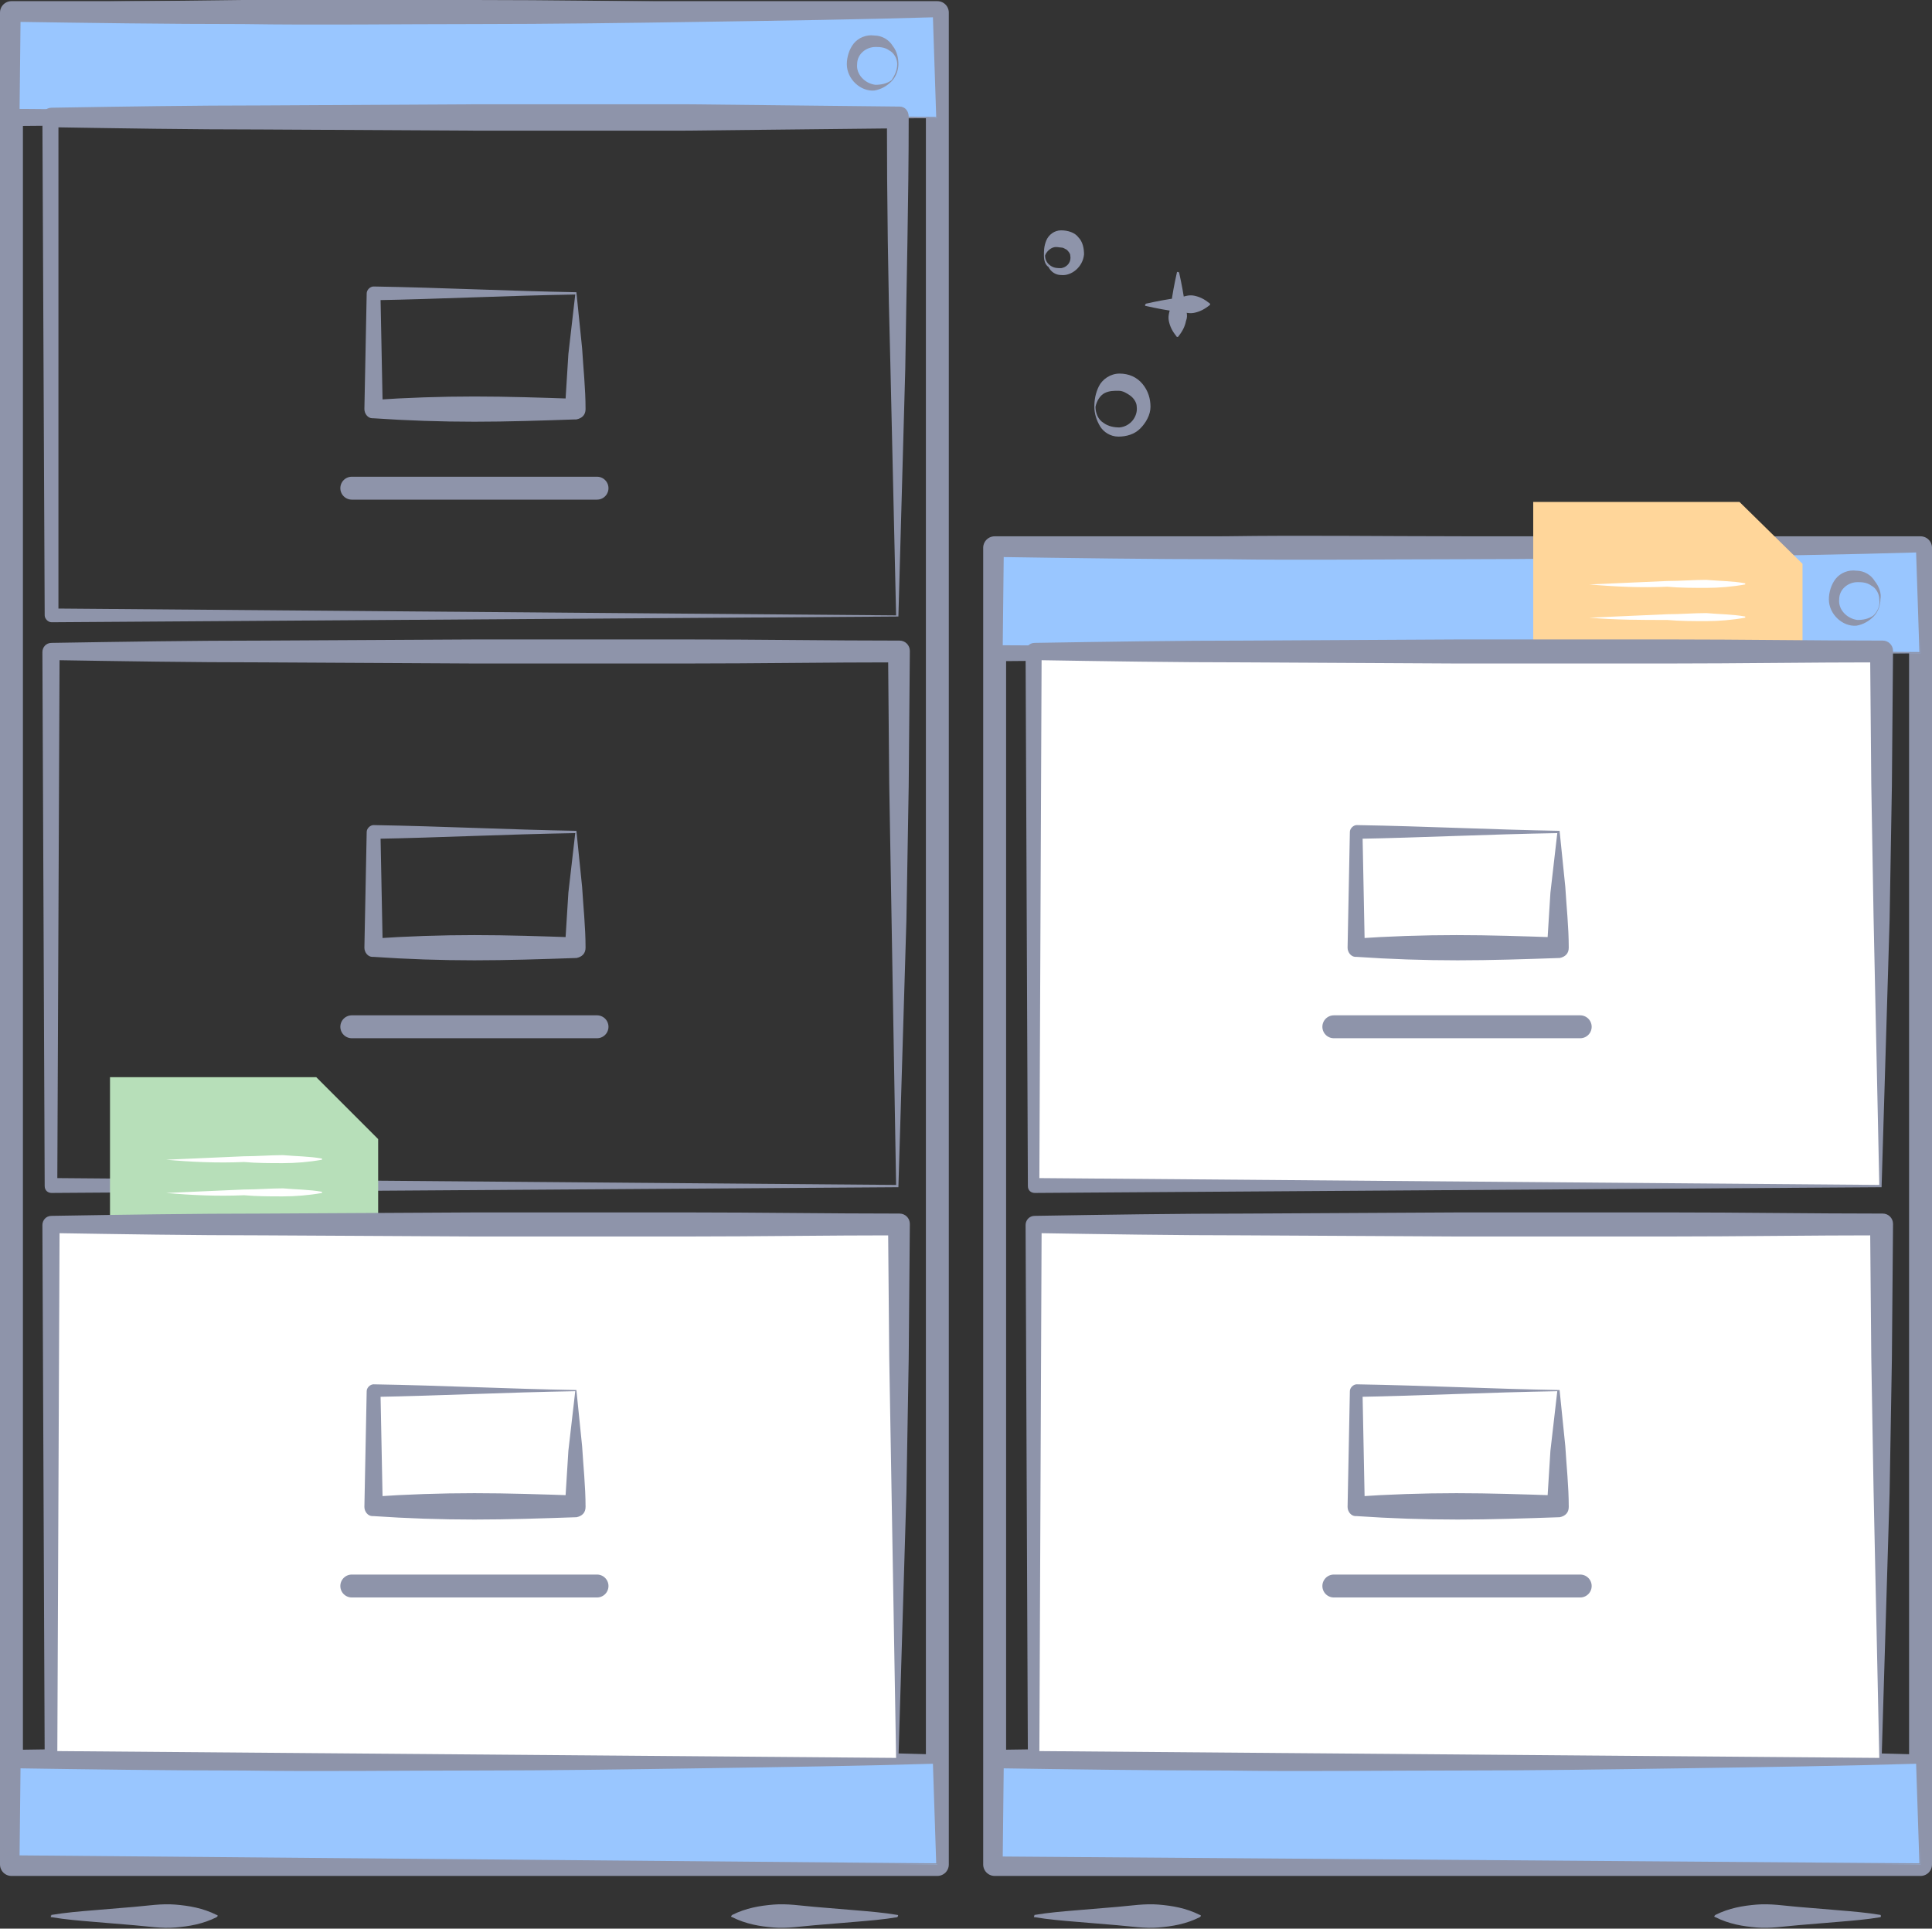 <?xml version="1.0" encoding="utf-8"?>
<!-- Generator: Adobe Illustrator 21.0.0, SVG Export Plug-In . SVG Version: 6.00 Build 0)  -->
<svg version="1.1" id="Layer_1" xmlns="http://www.w3.org/2000/svg" xmlns:xlink="http://www.w3.org/1999/xlink" x="0px" y="0px"
	 viewBox="0 0 168.6 168.3" style="enable-background:new 0 0 168.6 168.3;" xml:space="preserve">
<rect x="0" y="0" width="168.6" height="168.3" fill="#333333" stroke="none"/>
<style type="text/css">
	.st0{fill:none;stroke:#8E94AA;stroke-width:2;stroke-linecap:round;stroke-linejoin:round;stroke-miterlimit:10;}
	.st1{fill:#99C6FF;}
	.st2{fill:#8E94AA;}
	.st3{fill:#B7DFB9;}
	.st4{fill:#FFFFFF;}
	.st5{fill:#FFD69A;}
	.st6{fill:#FFFFFF;stroke:#8E94AA;stroke-width:2;stroke-linecap:round;stroke-linejoin:round;stroke-miterlimit:10;}
</style>
<g>
	<rect x="1" y="1.1" class="st0" width="80.8" height="161.6"/>
	<g>
		<rect x="1" y="1.1" class="st1" width="80.8" height="9.2"/>
		<path class="st2" d="M81.9,10.3L1,11c-0.4,0-0.7-0.3-0.7-0.7l0,0l0,0L0.2,1.1c0-0.4,0.3-0.8,0.8-0.8l0,0C7.7,0.1,14.5,0.1,21.2,0
			C27.9,0,34.7,0,41.4,0c6.7,0,13.5,0.1,20.2,0.2c6.7,0.1,13.5,0.2,20.2,0.4l0,0c0.2,0,0.4,0.2,0.4,0.4l0,0L81.9,10.3z M81.7,10.2
			l-0.3-9.1l0.4,0.4c-6.7,0.2-13.5,0.3-20.2,0.4c-6.7,0.1-13.5,0.2-20.2,0.2c-6.7,0-13.5,0.1-20.2,0C14.5,2.1,7.7,2,1,1.9l0.8-0.8
			l-0.1,9.2L1,9.5L81.7,10.2z"/>
	</g>
	<g>
		<rect x="1" y="153.5" class="st1" width="80.8" height="9.2"/>
		<path class="st2" d="M81.9,162.7L1,163.4c-0.4,0-0.7-0.3-0.7-0.7l0,0l0,0l-0.1-9.2c0-0.4,0.3-0.8,0.8-0.8l0,0
			c6.7-0.1,13.5-0.2,20.2-0.2c6.7-0.1,13.5,0,20.2,0c6.7,0,13.5,0.1,20.2,0.2c6.7,0.1,13.5,0.2,20.2,0.4l0,0c0.2,0,0.4,0.2,0.4,0.4
			l0,0L81.9,162.7z M81.7,162.6l-0.3-9.1l0.4,0.4c-6.7,0.2-13.5,0.3-20.2,0.4c-6.7,0.1-13.5,0.2-20.2,0.2c-6.7,0-13.5,0.1-20.2,0
			c-6.7,0-13.5-0.1-20.2-0.2l0.8-0.8l-0.1,9.2L1,161.9L81.7,162.6z"/>
	</g>
	<g>
		<path class="st2" d="M78.4,53.8L4.5,54.3c-0.3,0-0.6-0.3-0.6-0.6v0l0,0L3.7,10.2c0-0.4,0.3-0.8,0.8-0.8l0,0
			c6.2-0.1,12.3-0.2,18.5-0.2l18.5-0.1l18.5,0l18.5,0.2l0,0c0.5,0,0.8,0.4,0.8,0.9c0,7.4-0.2,14.7-0.3,22L78.4,53.8z M78.2,53.7
			l-0.5-21.9c-0.2-7.2-0.3-14.4-0.3-21.5l0.9,0.9l-18.5,0.2l-18.5,0l-18.5-0.1c-6.2,0-12.3-0.1-18.5-0.2l0.8-0.8L5.1,53.7l-0.6-0.6
			L78.2,53.7z"/>
	</g>
	<line class="st0" x1="30.7" y1="42.6" x2="52.1" y2="42.6"/>
	<g>
		<path class="st2" d="M50.2,25.7c-6,0.1-11.9,0.4-17.6,0.5l0.6-0.6l0.2,10.1l-0.8-0.8c2.9-0.2,5.9-0.3,8.8-0.3
			c2.9,0,5.9,0.1,8.8,0.2l-0.9,0.9c0.1-1.6,0.2-3.2,0.3-4.8L50.2,25.7z M50.3,25.5l0.5,4.9c0.1,1.7,0.3,3.5,0.3,5.3
			c0,0.5-0.3,0.8-0.8,0.9l0,0l-0.1,0c-2.9,0.1-5.9,0.2-8.8,0.2c-2.9,0-5.9-0.1-8.8-0.3l-0.1,0c-0.4,0-0.7-0.4-0.7-0.8L32,25.6l0,0
			c0-0.3,0.3-0.6,0.6-0.6C38.6,25.1,44.5,25.4,50.3,25.5z"/>
	</g>
	<g>
		<path class="st2" d="M78.4,5.6c0,0.5-0.2,1.1-0.6,1.5c-0.4,0.4-0.9,0.7-1.5,0.8c-1.2,0.1-2.4-1-2.4-2.3c0-0.6,0.2-1.3,0.6-1.8
			c0.4-0.5,1.1-0.8,1.8-0.7c0.7,0,1.3,0.4,1.6,0.9C78.3,4.5,78.4,5.1,78.4,5.6z M78.3,5.6c0-0.5-0.3-1-0.7-1.2
			c-0.4-0.3-0.9-0.3-1.2-0.3c-0.8,0-1.6,0.6-1.6,1.5c-0.1,0.9,0.7,1.7,1.6,1.8c0.5,0,1-0.1,1.4-0.4C78,6.7,78.3,6.2,78.3,5.6z"/>
	</g>
	<line class="st0" x1="30.7" y1="89.6" x2="52.1" y2="89.6"/>
	<g>
		<path class="st2" d="M50.2,72.7c-6,0.1-11.9,0.4-17.6,0.5l0.6-0.6l0.2,10.1l-0.8-0.8c2.9-0.2,5.9-0.3,8.8-0.3
			c2.9,0,5.9,0.1,8.8,0.2l-0.9,0.9c0.1-1.6,0.2-3.2,0.3-4.8L50.2,72.7z M50.3,72.5l0.5,4.9c0.1,1.7,0.3,3.5,0.3,5.3
			c0,0.5-0.3,0.8-0.8,0.9l0,0l-0.1,0c-2.9,0.1-5.9,0.2-8.8,0.2c-2.9,0-5.9-0.1-8.8-0.3l-0.1,0c-0.4,0-0.7-0.4-0.7-0.8L32,72.6l0,0
			c0-0.3,0.3-0.6,0.6-0.6C38.6,72.1,44.5,72.4,50.3,72.5z"/>
	</g>
	<g>
		<path class="st2" d="M4.5,167.1c1.2-0.2,2.4-0.3,3.6-0.4c1.2-0.1,2.4-0.2,3.6-0.3c1.2-0.1,2.4-0.3,3.6-0.2
			c1.2,0.1,2.4,0.3,3.6,0.9c0.1,0,0.1,0.1,0.1,0.1c0,0,0,0-0.1,0.1c-1.2,0.6-2.4,0.8-3.6,0.9c-1.2,0.1-2.4-0.1-3.6-0.2
			c-1.2-0.1-2.4-0.2-3.6-0.3c-1.2-0.1-2.4-0.2-3.6-0.4C4.4,167.3,4.4,167.3,4.5,167.1C4.4,167.2,4.4,167.1,4.5,167.1z"/>
	</g>
	<g>
		<path class="st2" d="M78.3,167.3c-1.2,0.2-2.4,0.3-3.6,0.4c-1.2,0.1-2.4,0.2-3.6,0.3c-1.2,0.1-2.4,0.3-3.6,0.2
			c-1.2-0.1-2.4-0.3-3.6-0.9c-0.1,0-0.1-0.1-0.1-0.1c0,0,0,0,0.1-0.1c1.2-0.6,2.4-0.8,3.6-0.9c1.2-0.1,2.4,0.1,3.6,0.2
			c1.2,0.1,2.4,0.2,3.6,0.3c1.2,0.1,2.4,0.2,3.6,0.4C78.4,167.1,78.4,167.2,78.3,167.3C78.4,167.3,78.4,167.3,78.3,167.3z"/>
	</g>
	<g>
		<path class="st2" d="M78.4,103.6l-73.9,0.5c-0.3,0-0.6-0.2-0.6-0.6v0l0,0L3.7,56.9c0-0.4,0.3-0.8,0.8-0.8l0,0
			c6.2-0.1,12.3-0.2,18.5-0.2l18.5-0.1l18.5,0c6.2,0,12.3,0.1,18.5,0.1l0,0c0.5,0,0.9,0.4,0.9,0.9l0,0l-0.1,11.8l-0.2,11.7
			L78.4,103.6z M78.2,103.4L77.8,80l-0.2-11.6l-0.1-11.5l0.9,0.9c-6.2,0-12.3,0.1-18.5,0.1l-18.5,0l-18.5-0.1
			c-6.2,0-12.3-0.1-18.5-0.2l0.8-0.8l-0.2,46.6l-0.6-0.6L78.2,103.4z"/>
	</g>
	<g>
		<g>
			<polygon class="st3" points="27.6,94 9.6,94 9.6,121.3 33,121.3 33,99.4 			"/>
		</g>
		<g>
			<g>
				<line class="st4" x1="14.5" y1="101.2" x2="28" y2="101.2"/>
				<path class="st4" d="M14.5,101.2c2.3-0.1,4.5-0.2,6.8-0.3c1.1,0,2.3-0.1,3.4-0.1c1.1,0.1,2.3,0.1,3.4,0.3v0.1
					c-1.1,0.2-2.3,0.3-3.4,0.3c-1.1,0-2.3,0-3.4-0.1C19,101.5,16.7,101.4,14.5,101.2L14.5,101.2z"/>
			</g>
			<g>
				<path class="st4" d="M14.5,104.1c2.3-0.1,4.5-0.2,6.8-0.3c1.1,0,2.3-0.1,3.4-0.1c1.1,0.1,2.3,0.1,3.4,0.3v0.1
					c-1.1,0.2-2.3,0.3-3.4,0.3c-1.1,0-2.3,0-3.4-0.1C19,104.4,16.7,104.3,14.5,104.1L14.5,104.1z"/>
			</g>
			<g>
				<path class="st4" d="M14.5,107c1.1-0.1,2.3-0.2,3.4-0.3c0.6,0,1.1-0.1,1.7-0.1c0.6,0.1,1.1,0.1,1.7,0.3v0.1
					c-0.6,0.2-1.1,0.3-1.7,0.3c-0.6,0-1.1,0-1.7-0.1C16.7,107.2,15.6,107.2,14.5,107L14.5,107z"/>
			</g>
			<g>
				<path class="st4" d="M14.5,109.9c2.3-0.1,4.5-0.2,6.8-0.3c1.1,0,2.3-0.1,3.4-0.1c1.1,0.1,2.3,0.1,3.4,0.3v0.1
					c-1.1,0.2-2.3,0.3-3.4,0.3c-1.1,0-2.3,0-3.4-0.1C19,110.1,16.7,110,14.5,109.9L14.5,109.9z"/>
			</g>
		</g>
	</g>
	<rect x="86.8" y="47.8" class="st0" width="80.8" height="114.9"/>
	<g>
		<rect x="86.8" y="47.8" class="st1" width="80.8" height="9.2"/>
		<path class="st2" d="M167.6,57l-80.9,0.7c-0.4,0-0.7-0.3-0.7-0.7l0,0l0,0L86,47.8c0-0.4,0.3-0.8,0.8-0.8l0,0
			c6.7-0.1,13.5-0.2,20.2-0.2c6.7-0.1,13.5,0,20.2,0c6.7,0,13.5,0.1,20.2,0.2c6.7,0.1,13.5,0.2,20.2,0.4l0,0c0.2,0,0.4,0.2,0.4,0.4
			l0,0L167.6,57z M167.5,56.9l-0.3-9.1l0.4,0.4c-6.7,0.2-13.5,0.3-20.2,0.4c-6.7,0.1-13.5,0.2-20.2,0.2c-6.7,0-13.5,0.1-20.2,0
			c-6.7,0-13.5-0.1-20.2-0.2l0.8-0.8l-0.1,9.2l-0.7-0.7L167.5,56.9z"/>
	</g>
	<g>
		<rect x="86.8" y="153.5" class="st1" width="80.8" height="9.2"/>
		<path class="st2" d="M167.6,162.7l-80.9,0.7c-0.4,0-0.7-0.3-0.7-0.7l0,0l0,0l-0.1-9.2c0-0.4,0.3-0.8,0.8-0.8l0,0
			c6.7-0.1,13.5-0.2,20.2-0.2c6.7-0.1,13.5,0,20.2,0c6.7,0,13.5,0.1,20.2,0.2c6.7,0.1,13.5,0.2,20.2,0.4l0,0c0.2,0,0.4,0.2,0.4,0.4
			l0,0L167.6,162.7z M167.5,162.6l-0.3-9.1l0.4,0.4c-6.7,0.2-13.5,0.3-20.2,0.4c-6.7,0.1-13.5,0.2-20.2,0.2c-6.7,0-13.5,0.1-20.2,0
			c-6.7,0-13.5-0.1-20.2-0.2l0.8-0.8l-0.1,9.2l-0.7-0.7L167.5,162.6z"/>
	</g>
	<g>
		<path class="st2" d="M164.1,52.3c0,0.5-0.2,1.1-0.6,1.5c-0.4,0.4-0.9,0.7-1.5,0.8c-1.2,0.1-2.4-1-2.4-2.3c0-0.6,0.2-1.3,0.6-1.8
			c0.4-0.5,1.1-0.8,1.8-0.7c0.7,0,1.3,0.4,1.6,0.9C164,51.2,164.2,51.8,164.1,52.3z M164,52.3c0-0.5-0.3-1-0.7-1.2
			c-0.4-0.3-0.9-0.3-1.2-0.3c-0.8,0-1.6,0.6-1.6,1.5c-0.1,0.9,0.7,1.7,1.6,1.8c0.5,0,1-0.1,1.4-0.4C163.8,53.4,164.1,52.9,164,52.3z
			"/>
	</g>
	<g>
		<path class="st2" d="M90.3,167.1c1.2-0.2,2.4-0.3,3.6-0.4c1.2-0.1,2.4-0.2,3.6-0.3c1.2-0.1,2.4-0.3,3.6-0.2
			c1.2,0.1,2.4,0.3,3.6,0.9c0.1,0,0.1,0.1,0.1,0.1c0,0,0,0-0.1,0.1c-1.2,0.6-2.4,0.8-3.6,0.9c-1.2,0.1-2.4-0.1-3.6-0.2
			c-1.2-0.1-2.4-0.2-3.6-0.3c-1.2-0.1-2.4-0.2-3.6-0.4C90.2,167.3,90.2,167.3,90.3,167.1C90.2,167.2,90.2,167.1,90.3,167.1z"/>
	</g>
	<g>
		<path class="st2" d="M164.1,167.3c-1.2,0.2-2.4,0.3-3.6,0.4c-1.2,0.1-2.4,0.2-3.6,0.3c-1.2,0.1-2.4,0.3-3.6,0.2
			c-1.2-0.1-2.4-0.3-3.6-0.9c-0.1,0-0.1-0.1-0.1-0.1c0,0,0,0,0.1-0.1c1.2-0.6,2.4-0.8,3.6-0.9c1.2-0.1,2.4,0.1,3.6,0.2
			c1.2,0.1,2.4,0.2,3.6,0.3c1.2,0.1,2.4,0.2,3.6,0.4C164.1,167.1,164.2,167.2,164.1,167.3C164.2,167.3,164.1,167.3,164.1,167.3z"/>
	</g>
	<g>
		<g>
			<g>
				<polygon class="st5" points="151.8,43.8 133.8,43.8 133.8,71.1 157.3,71.1 157.3,49.2 				"/>
			</g>
		</g>
		<g>
			<g>
				<line class="st5" x1="138.7" y1="51" x2="152.2" y2="51"/>
				<path class="st4" d="M138.7,51c2.3-0.1,4.5-0.2,6.8-0.3c1.1,0,2.3-0.1,3.4-0.1c1.1,0.1,2.3,0.1,3.4,0.3v0.1
					c-1.1,0.2-2.3,0.3-3.4,0.3c-1.1,0-2.3,0-3.4-0.1C143.2,51.3,141,51.2,138.7,51L138.7,51z"/>
			</g>
			<g>
				<path class="st4" d="M138.7,53.9c2.3-0.1,4.5-0.2,6.8-0.3c1.1,0,2.3-0.1,3.4-0.1c1.1,0.1,2.3,0.1,3.4,0.3v0.1
					c-1.1,0.2-2.3,0.3-3.4,0.3c-1.1,0-2.3,0-3.4-0.1C143.2,54.1,141,54.1,138.7,53.9L138.7,53.9z"/>
			</g>
			<g>
				<path class="st4" d="M138.7,56.8c1.1-0.1,2.3-0.2,3.4-0.3c0.6,0,1.1-0.1,1.7-0.1c0.6,0.1,1.1,0.1,1.7,0.3v0.1
					c-0.6,0.2-1.1,0.3-1.7,0.3c-0.6,0-1.1,0-1.7-0.1C141,57,139.8,56.9,138.7,56.8L138.7,56.8z"/>
			</g>
			<g>
				<path class="st4" d="M138.7,59.6c2.3-0.1,4.5-0.2,6.8-0.3c1.1,0,2.3-0.1,3.4-0.1c1.1,0.1,2.3,0.1,3.4,0.3v0.1
					c-1.1,0.2-2.3,0.3-3.4,0.3c-1.1,0-2.3,0-3.4-0.1C143.2,59.9,141,59.8,138.7,59.6L138.7,59.6z"/>
			</g>
		</g>
	</g>
	<g>
		<rect x="90.3" y="106.9" class="st4" width="73.8" height="46.6"/>
		<path class="st2" d="M164.2,153.6l-73.9,0.5c-0.3,0-0.6-0.2-0.6-0.6v0l0,0l-0.2-46.6c0-0.4,0.3-0.8,0.8-0.8l0,0
			c6.2-0.1,12.3-0.2,18.5-0.2l18.5-0.1l18.5,0c6.2,0,12.3,0.1,18.5,0.1l0,0c0.5,0,0.9,0.4,0.9,0.9l0,0l-0.1,11.8l-0.2,11.7
			L164.2,153.6z M164,153.4l-0.5-23.4l-0.2-11.6l-0.1-11.5l0.9,0.9c-6.2,0-12.3,0.1-18.5,0.1l-18.5,0l-18.5-0.1
			c-6.2,0-12.3-0.1-18.5-0.2l0.8-0.8l-0.2,46.6l-0.6-0.6L164,153.4z"/>
	</g>
	<line class="st6" x1="116.4" y1="138.4" x2="137.9" y2="138.4"/>
	<g>
		<rect x="118.3" y="121.4" class="st4" width="17.7" height="10.1"/>
		<path class="st2" d="M135.9,121.4c-6,0.1-11.9,0.4-17.6,0.5l0.6-0.6l0.2,10.1l-0.8-0.8c2.9-0.2,5.9-0.3,8.8-0.3
			c2.9,0,5.9,0.1,8.8,0.2l-0.9,0.9c0.1-1.6,0.2-3.2,0.3-4.8L135.9,121.4z M136.1,121.3l0.5,4.9c0.1,1.7,0.3,3.5,0.3,5.3
			c0,0.5-0.3,0.8-0.8,0.9l0,0l-0.1,0c-2.9,0.1-5.9,0.2-8.8,0.2c-2.9,0-5.9-0.1-8.8-0.3l-0.1,0c-0.4,0-0.7-0.4-0.7-0.8l0.2-10.1l0,0
			c0-0.3,0.3-0.6,0.6-0.6C124.4,120.9,130.3,121.2,136.1,121.3z"/>
	</g>
	<g>
		<rect x="90.3" y="56.9" class="st4" width="73.8" height="46.6"/>
		<path class="st2" d="M164.2,103.6l-73.9,0.5c-0.3,0-0.6-0.2-0.6-0.6v0l0,0l-0.2-46.6c0-0.4,0.3-0.8,0.8-0.8l0,0
			c6.2-0.1,12.3-0.2,18.5-0.2l18.5-0.1l18.5,0c6.2,0,12.3,0.1,18.5,0.1l0,0c0.5,0,0.9,0.4,0.9,0.9l0,0l-0.1,11.8l-0.2,11.7
			L164.2,103.6z M164,103.4L163.5,80l-0.2-11.6l-0.1-11.5l0.9,0.9c-6.2,0-12.3,0.1-18.5,0.1l-18.5,0l-18.5-0.1
			c-6.2,0-12.3-0.1-18.5-0.2l0.8-0.8l-0.2,46.6l-0.6-0.6L164,103.4z"/>
	</g>
	<line class="st0" x1="116.4" y1="89.6" x2="137.9" y2="89.6"/>
	<g>
		<path class="st2" d="M135.9,72.7c-6,0.1-11.9,0.4-17.6,0.5l0.6-0.6l0.2,10.1l-0.8-0.8c2.9-0.2,5.9-0.3,8.8-0.3
			c2.9,0,5.9,0.1,8.8,0.2l-0.9,0.9c0.1-1.6,0.2-3.2,0.3-4.8L135.9,72.7z M136.1,72.5l0.5,4.9c0.1,1.7,0.3,3.5,0.3,5.3
			c0,0.5-0.3,0.8-0.8,0.9l0,0l-0.1,0c-2.9,0.1-5.9,0.2-8.8,0.2c-2.9,0-5.9-0.1-8.8-0.3l-0.1,0c-0.4,0-0.7-0.4-0.7-0.8l0.2-10.1l0,0
			c0-0.3,0.3-0.6,0.6-0.6C124.4,72.1,130.3,72.4,136.1,72.5z"/>
	</g>
	<g>
		<rect x="4.5" y="106.9" class="st4" width="73.8" height="46.6"/>
		<path class="st2" d="M78.4,153.6l-73.9,0.5c-0.3,0-0.6-0.2-0.6-0.6v0l0,0l-0.2-46.6c0-0.4,0.3-0.8,0.8-0.8l0,0
			c6.2-0.1,12.3-0.2,18.5-0.2l18.5-0.1l18.5,0c6.2,0,12.3,0.1,18.5,0.1l0,0c0.5,0,0.9,0.4,0.9,0.9l0,0l-0.1,11.8l-0.2,11.7
			L78.4,153.6z M78.2,153.4L77.8,130l-0.2-11.6l-0.1-11.5l0.9,0.9c-6.2,0-12.3,0.1-18.5,0.1l-18.5,0l-18.5-0.1
			c-6.2,0-12.3-0.1-18.5-0.2l0.8-0.8l-0.2,46.6l-0.6-0.6L78.2,153.4z"/>
	</g>
	<line class="st6" x1="30.7" y1="138.4" x2="52.1" y2="138.4"/>
	<g>
		<rect x="32.6" y="121.4" class="st4" width="17.7" height="10.1"/>
		<path class="st2" d="M50.2,121.4c-6,0.1-11.9,0.4-17.6,0.5l0.6-0.6l0.2,10.1l-0.8-0.8c2.9-0.2,5.9-0.3,8.8-0.3
			c2.9,0,5.9,0.1,8.8,0.2l-0.9,0.9c0.1-1.6,0.2-3.2,0.3-4.8L50.2,121.4z M50.3,121.3l0.5,4.9c0.1,1.7,0.3,3.5,0.3,5.3
			c0,0.5-0.3,0.8-0.8,0.9l0,0l-0.1,0c-2.9,0.1-5.9,0.2-8.8,0.2c-2.9,0-5.9-0.1-8.8-0.3l-0.1,0c-0.4,0-0.7-0.4-0.7-0.8l0.2-10.1l0,0
			c0-0.3,0.3-0.6,0.6-0.6C38.6,120.9,44.5,121.2,50.3,121.3z"/>
	</g>
	<g>
		<g>
			<g id="XMLID_23_">
				<path class="st2" d="M102.9,23.8c0.2,0.9,0.4,1.9,0.5,2.8c0.1,0.5,0.3,0.9,0.1,1.4c-0.1,0.5-0.3,0.9-0.7,1.4c0,0-0.1,0-0.1,0
					c0,0,0,0,0,0c-0.4-0.5-0.6-0.9-0.7-1.4c-0.1-0.5,0.1-0.9,0.2-1.4c0.1-0.9,0.3-1.9,0.5-2.8C102.7,23.7,102.8,23.7,102.9,23.8
					C102.8,23.7,102.9,23.7,102.9,23.8z"/>
			</g>
			<g id="XMLID_21_">
				<path class="st2" d="M100,26.5c0.9-0.2,1.9-0.4,2.8-0.5c0.5-0.1,0.9-0.3,1.4-0.2c0.5,0.1,0.9,0.3,1.4,0.7c0,0,0,0.1,0,0.1
					c0,0,0,0,0,0c-0.5,0.4-0.9,0.6-1.4,0.7c-0.5,0.1-0.9-0.1-1.4-0.1c-0.9-0.1-1.9-0.3-2.8-0.5C99.9,26.7,99.9,26.6,100,26.5
					C99.9,26.5,99.9,26.5,100,26.5z"/>
			</g>
		</g>
		<g id="XMLID_19_">
			<path class="st2" d="M91.2,22.3c0,0.4,0.2,0.7,0.5,0.9c0.3,0.2,0.6,0.2,0.9,0.2c0.6-0.1,0.9-0.6,0.8-1.1c0-0.2-0.2-0.4-0.3-0.5
				c-0.2-0.1-0.3-0.2-0.5-0.2c-0.2,0-0.4-0.1-0.7,0C91.6,21.7,91.3,22,91.2,22.3z M91.1,22.3c0-0.4,0-0.8,0.2-1.3
				c0.2-0.5,0.7-0.9,1.3-0.9c0.6,0,1.2,0.2,1.5,0.6c0.4,0.4,0.5,1,0.5,1.5c-0.1,1.1-1.1,1.9-2,1.8c-0.5,0-0.9-0.3-1.1-0.7
				C91.2,23.1,91.1,22.7,91.1,22.3z"/>
		</g>
		<g id="XMLID_17_">
			<path class="st2" d="M95.6,35.5c0,0.5,0.2,1.1,0.7,1.4c0.4,0.3,0.9,0.4,1.4,0.4c1-0.1,1.6-1,1.5-1.8c0-0.4-0.3-0.8-0.6-1
				c-0.3-0.2-0.6-0.4-1-0.4c-0.4,0-0.8,0-1.2,0.2C96,34.5,95.7,35,95.6,35.5z M95.5,35.5c0-0.6,0.1-1.2,0.4-1.8
				c0.3-0.6,1-1.1,1.8-1.1c0.8,0,1.5,0.3,2,0.9c0.5,0.6,0.7,1.3,0.7,2c0,0.7-0.4,1.4-0.9,1.9c-0.5,0.5-1.2,0.7-1.9,0.7
				c-0.7,0-1.3-0.4-1.6-0.9C95.7,36.7,95.5,36.1,95.5,35.5z"/>
		</g>
	</g>
</g>
</svg>
